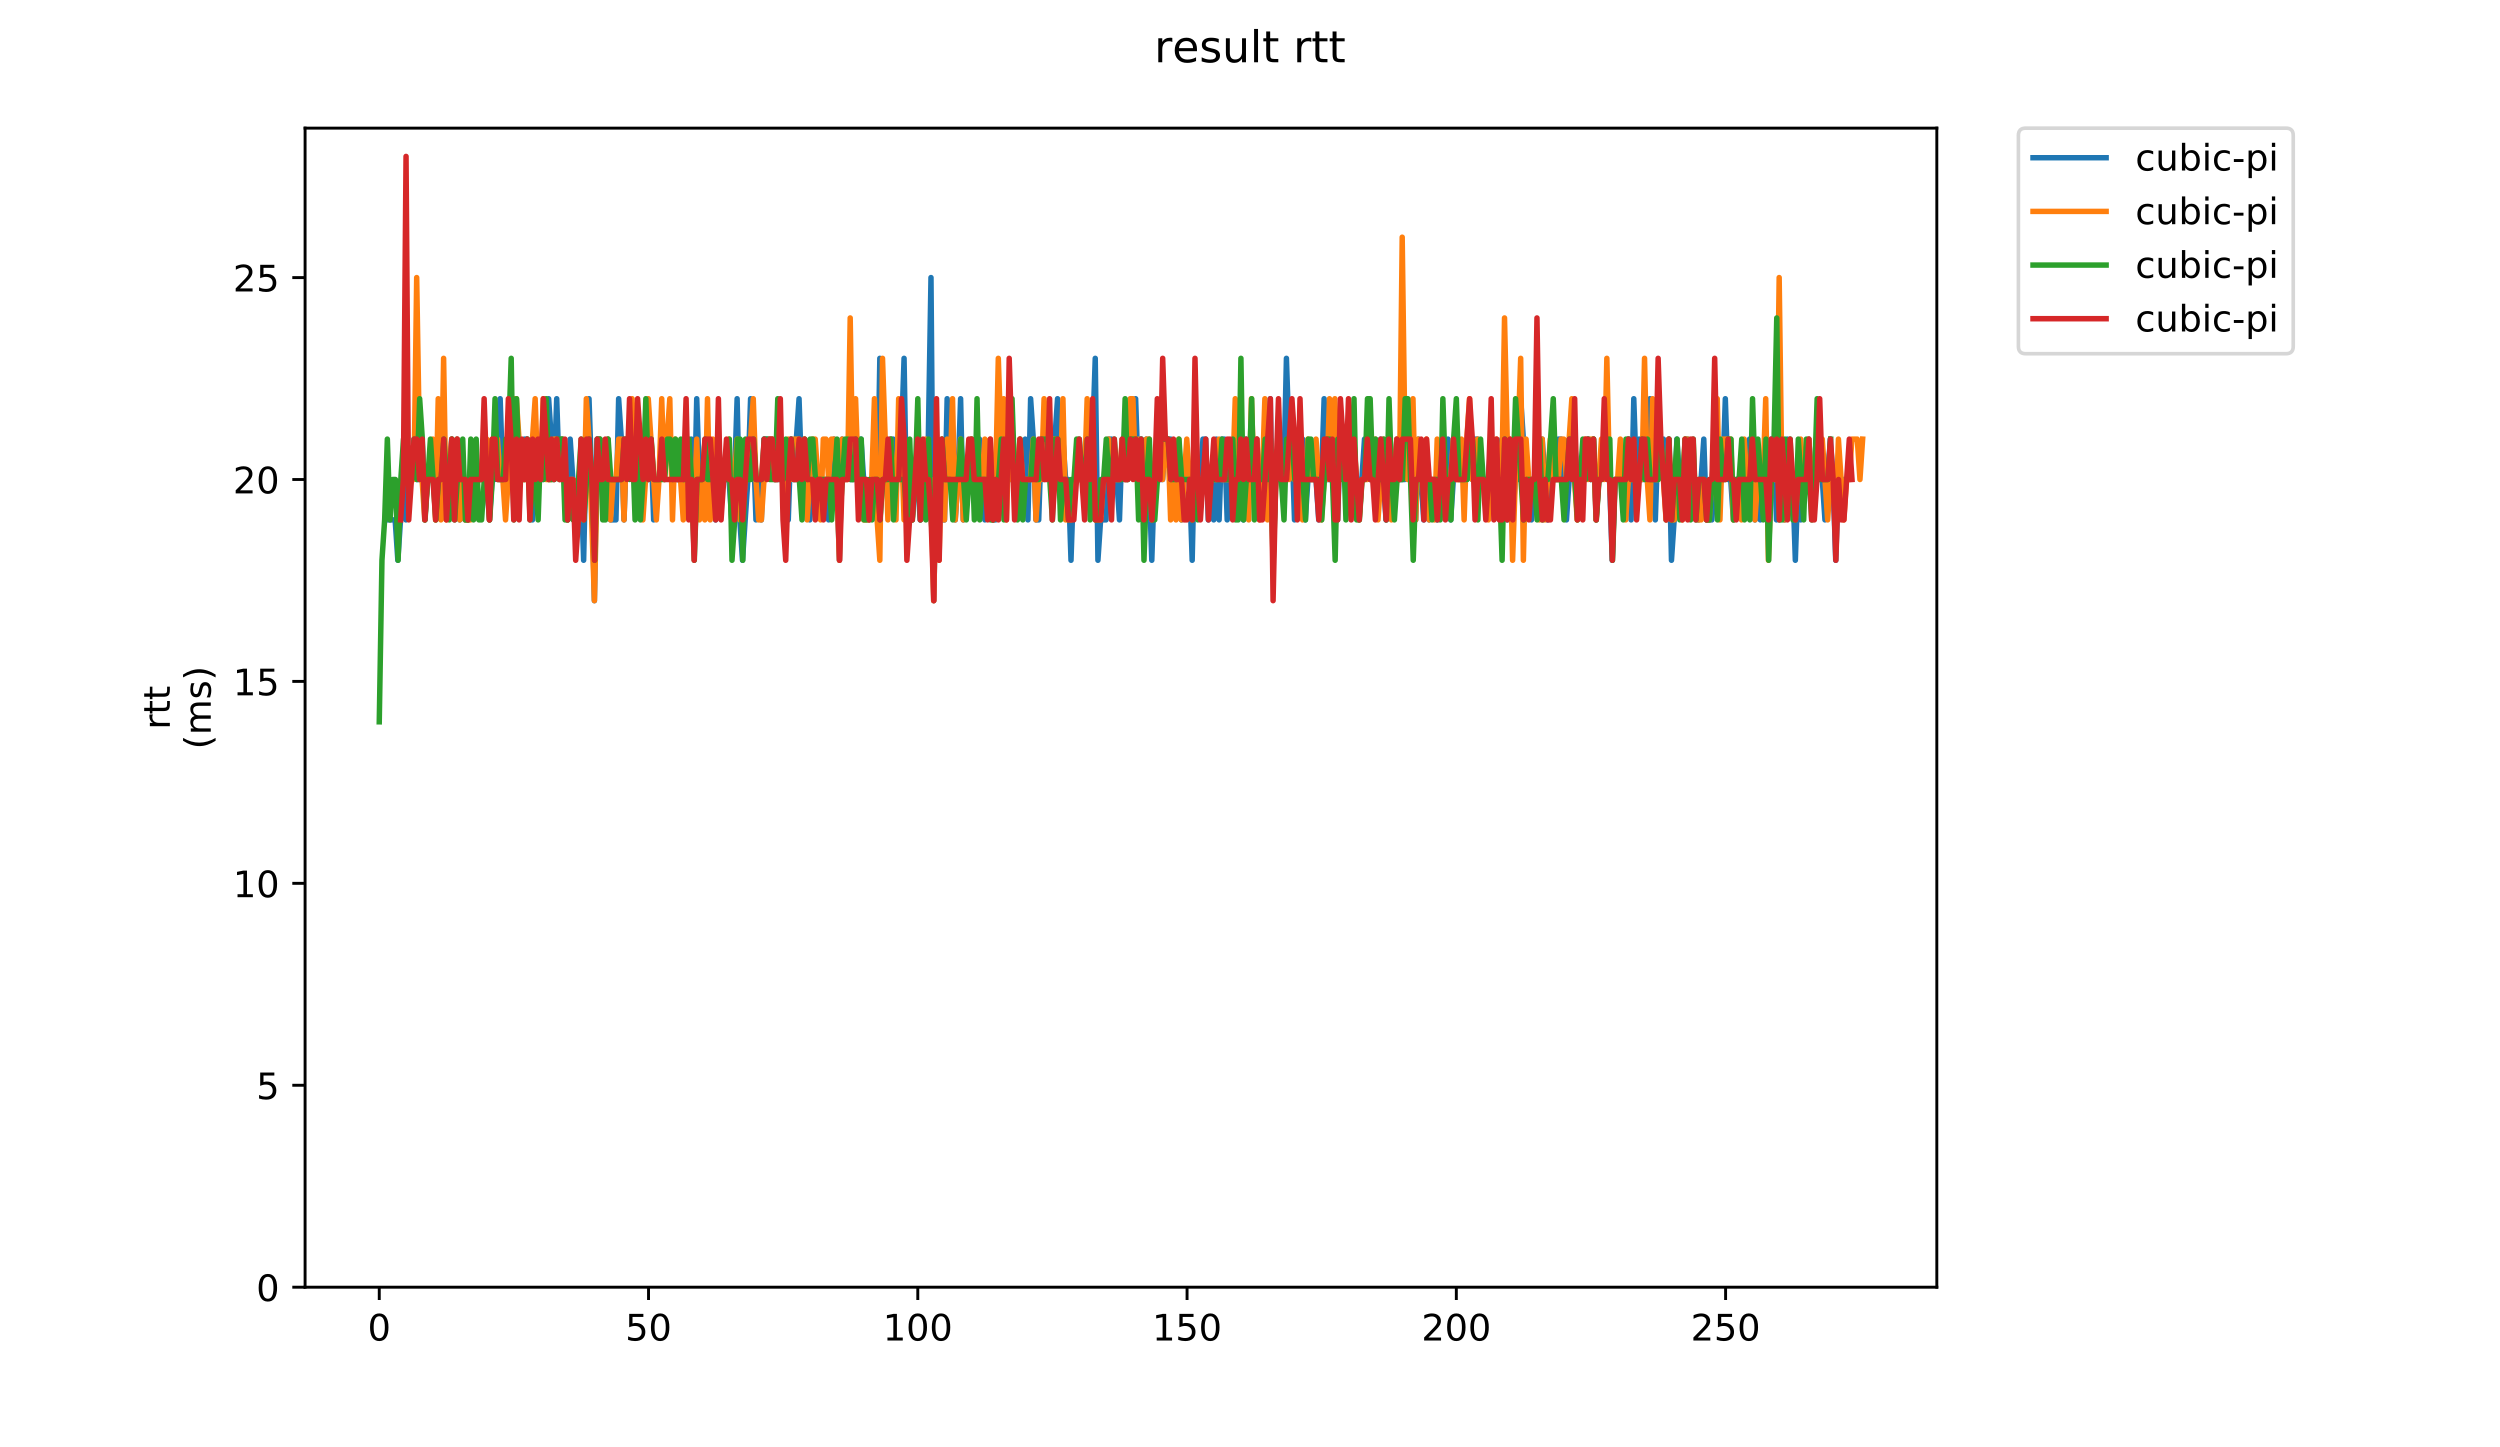 <?xml version="1.0" encoding="utf-8" standalone="no"?>
<!DOCTYPE svg PUBLIC "-//W3C//DTD SVG 1.1//EN"
  "http://www.w3.org/Graphics/SVG/1.1/DTD/svg11.dtd">
<!-- Created with matplotlib (https://matplotlib.org/) -->
<svg height="396pt" version="1.1" viewBox="0 0 684 396" width="684pt" xmlns="http://www.w3.org/2000/svg" xmlns:xlink="http://www.w3.org/1999/xlink">
 <defs>
  <style type="text/css">
*{stroke-linecap:butt;stroke-linejoin:round;}
  </style>
 </defs>
 <g id="figure_1">
  <g id="patch_1">
   <path d="M 0 396 
L 684 396 
L 684 0 
L 0 0 
z
" style="fill:#ffffff;"/>
  </g>
  <g id="axes_1">
   <g id="patch_2">
    <path d="M 83.472 352.174 
L 529.913 352.174 
L 529.913 35.062 
L 83.472 35.062 
z
" style="fill:#ffffff;"/>
   </g>
   <g id="matplotlib.axis_1">
    <g id="xtick_1">
     <g id="line2d_1">
      <defs>
       <path d="M 0 0 
L 0 3.5 
" id="m5e6d483c44" style="stroke:#000000;stroke-width:0.8;"/>
      </defs>
      <g>
       <use style="stroke:#000000;stroke-width:0.8;" x="103.765" xlink:href="#m5e6d483c44" y="352.174"/>
      </g>
     </g>
     <g id="text_1">
      <!-- 0 -->
      <defs>
       <path d="M 31.781 66.406 
Q 24.172 66.406 20.328 58.906 
Q 16.5 51.422 16.5 36.375 
Q 16.5 21.391 20.328 13.891 
Q 24.172 6.391 31.781 6.391 
Q 39.453 6.391 43.281 13.891 
Q 47.125 21.391 47.125 36.375 
Q 47.125 51.422 43.281 58.906 
Q 39.453 66.406 31.781 66.406 
z
M 31.781 74.219 
Q 44.047 74.219 50.516 64.516 
Q 56.984 54.828 56.984 36.375 
Q 56.984 17.969 50.516 8.266 
Q 44.047 -1.422 31.781 -1.422 
Q 19.531 -1.422 13.062 8.266 
Q 6.594 17.969 6.594 36.375 
Q 6.594 54.828 13.062 64.516 
Q 19.531 74.219 31.781 74.219 
z
" id="DejaVuSans-48"/>
      </defs>
      <g transform="translate(100.584 366.773)scale(0.1 -0.1)">
       <use xlink:href="#DejaVuSans-48"/>
      </g>
     </g>
    </g>
    <g id="xtick_2">
     <g id="line2d_2">
      <g>
       <use style="stroke:#000000;stroke-width:0.8;" x="177.437" xlink:href="#m5e6d483c44" y="352.174"/>
      </g>
     </g>
     <g id="text_2">
      <!-- 50 -->
      <defs>
       <path d="M 10.797 72.906 
L 49.516 72.906 
L 49.516 64.594 
L 19.828 64.594 
L 19.828 46.734 
Q 21.969 47.469 24.109 47.828 
Q 26.266 48.188 28.422 48.188 
Q 40.625 48.188 47.75 41.5 
Q 54.891 34.812 54.891 23.391 
Q 54.891 11.625 47.562 5.094 
Q 40.234 -1.422 26.906 -1.422 
Q 22.312 -1.422 17.547 -0.641 
Q 12.797 0.141 7.719 1.703 
L 7.719 11.625 
Q 12.109 9.234 16.797 8.062 
Q 21.484 6.891 26.703 6.891 
Q 35.156 6.891 40.078 11.328 
Q 45.016 15.766 45.016 23.391 
Q 45.016 31 40.078 35.438 
Q 35.156 39.891 26.703 39.891 
Q 22.75 39.891 18.812 39.016 
Q 14.891 38.141 10.797 36.281 
z
" id="DejaVuSans-53"/>
      </defs>
      <g transform="translate(171.074 366.773)scale(0.1 -0.1)">
       <use xlink:href="#DejaVuSans-53"/>
       <use x="63.623" xlink:href="#DejaVuSans-48"/>
      </g>
     </g>
    </g>
    <g id="xtick_3">
     <g id="line2d_3">
      <g>
       <use style="stroke:#000000;stroke-width:0.8;" x="251.108" xlink:href="#m5e6d483c44" y="352.174"/>
      </g>
     </g>
     <g id="text_3">
      <!-- 100 -->
      <defs>
       <path d="M 12.406 8.297 
L 28.516 8.297 
L 28.516 63.922 
L 10.984 60.406 
L 10.984 69.391 
L 28.422 72.906 
L 38.281 72.906 
L 38.281 8.297 
L 54.391 8.297 
L 54.391 0 
L 12.406 0 
z
" id="DejaVuSans-49"/>
      </defs>
      <g transform="translate(241.564 366.773)scale(0.1 -0.1)">
       <use xlink:href="#DejaVuSans-49"/>
       <use x="63.623" xlink:href="#DejaVuSans-48"/>
       <use x="127.246" xlink:href="#DejaVuSans-48"/>
      </g>
     </g>
    </g>
    <g id="xtick_4">
     <g id="line2d_4">
      <g>
       <use style="stroke:#000000;stroke-width:0.8;" x="324.78" xlink:href="#m5e6d483c44" y="352.174"/>
      </g>
     </g>
     <g id="text_4">
      <!-- 150 -->
      <g transform="translate(315.236 366.773)scale(0.1 -0.1)">
       <use xlink:href="#DejaVuSans-49"/>
       <use x="63.623" xlink:href="#DejaVuSans-53"/>
       <use x="127.246" xlink:href="#DejaVuSans-48"/>
      </g>
     </g>
    </g>
    <g id="xtick_5">
     <g id="line2d_5">
      <g>
       <use style="stroke:#000000;stroke-width:0.8;" x="398.451" xlink:href="#m5e6d483c44" y="352.174"/>
      </g>
     </g>
     <g id="text_5">
      <!-- 200 -->
      <defs>
       <path d="M 19.188 8.297 
L 53.609 8.297 
L 53.609 0 
L 7.328 0 
L 7.328 8.297 
Q 12.938 14.109 22.625 23.891 
Q 32.328 33.688 34.812 36.531 
Q 39.547 41.844 41.422 45.531 
Q 43.312 49.219 43.312 52.781 
Q 43.312 58.594 39.234 62.25 
Q 35.156 65.922 28.609 65.922 
Q 23.969 65.922 18.812 64.312 
Q 13.672 62.703 7.812 59.422 
L 7.812 69.391 
Q 13.766 71.781 18.938 73 
Q 24.125 74.219 28.422 74.219 
Q 39.75 74.219 46.484 68.547 
Q 53.219 62.891 53.219 53.422 
Q 53.219 48.922 51.531 44.891 
Q 49.859 40.875 45.406 35.406 
Q 44.188 33.984 37.641 27.219 
Q 31.109 20.453 19.188 8.297 
z
" id="DejaVuSans-50"/>
      </defs>
      <g transform="translate(388.908 366.773)scale(0.1 -0.1)">
       <use xlink:href="#DejaVuSans-50"/>
       <use x="63.623" xlink:href="#DejaVuSans-48"/>
       <use x="127.246" xlink:href="#DejaVuSans-48"/>
      </g>
     </g>
    </g>
    <g id="xtick_6">
     <g id="line2d_6">
      <g>
       <use style="stroke:#000000;stroke-width:0.8;" x="472.123" xlink:href="#m5e6d483c44" y="352.174"/>
      </g>
     </g>
     <g id="text_6">
      <!-- 250 -->
      <g transform="translate(462.579 366.773)scale(0.1 -0.1)">
       <use xlink:href="#DejaVuSans-50"/>
       <use x="63.623" xlink:href="#DejaVuSans-53"/>
       <use x="127.246" xlink:href="#DejaVuSans-48"/>
      </g>
     </g>
    </g>
   </g>
   <g id="matplotlib.axis_2">
    <g id="ytick_1">
     <g id="line2d_7">
      <defs>
       <path d="M 0 0 
L -3.5 0 
" id="md4a7ac6956" style="stroke:#000000;stroke-width:0.8;"/>
      </defs>
      <g>
       <use style="stroke:#000000;stroke-width:0.8;" x="83.472" xlink:href="#md4a7ac6956" y="352.174"/>
      </g>
     </g>
     <g id="text_7">
      <!-- 0 -->
      <g transform="translate(70.11 355.973)scale(0.1 -0.1)">
       <use xlink:href="#DejaVuSans-48"/>
      </g>
     </g>
    </g>
    <g id="ytick_2">
     <g id="line2d_8">
      <g>
       <use style="stroke:#000000;stroke-width:0.8;" x="83.472" xlink:href="#md4a7ac6956" y="296.928"/>
      </g>
     </g>
     <g id="text_8">
      <!-- 5 -->
      <g transform="translate(70.11 300.727)scale(0.1 -0.1)">
       <use xlink:href="#DejaVuSans-53"/>
      </g>
     </g>
    </g>
    <g id="ytick_3">
     <g id="line2d_9">
      <g>
       <use style="stroke:#000000;stroke-width:0.8;" x="83.472" xlink:href="#md4a7ac6956" y="241.682"/>
      </g>
     </g>
     <g id="text_9">
      <!-- 10 -->
      <g transform="translate(63.747 245.482)scale(0.1 -0.1)">
       <use xlink:href="#DejaVuSans-49"/>
       <use x="63.623" xlink:href="#DejaVuSans-48"/>
      </g>
     </g>
    </g>
    <g id="ytick_4">
     <g id="line2d_10">
      <g>
       <use style="stroke:#000000;stroke-width:0.8;" x="83.472" xlink:href="#md4a7ac6956" y="186.436"/>
      </g>
     </g>
     <g id="text_10">
      <!-- 15 -->
      <g transform="translate(63.747 190.236)scale(0.1 -0.1)">
       <use xlink:href="#DejaVuSans-49"/>
       <use x="63.623" xlink:href="#DejaVuSans-53"/>
      </g>
     </g>
    </g>
    <g id="ytick_5">
     <g id="line2d_11">
      <g>
       <use style="stroke:#000000;stroke-width:0.8;" x="83.472" xlink:href="#md4a7ac6956" y="131.19"/>
      </g>
     </g>
     <g id="text_11">
      <!-- 20 -->
      <g transform="translate(63.747 134.99)scale(0.1 -0.1)">
       <use xlink:href="#DejaVuSans-50"/>
       <use x="63.623" xlink:href="#DejaVuSans-48"/>
      </g>
     </g>
    </g>
    <g id="ytick_6">
     <g id="line2d_12">
      <g>
       <use style="stroke:#000000;stroke-width:0.8;" x="83.472" xlink:href="#md4a7ac6956" y="75.944"/>
      </g>
     </g>
     <g id="text_12">
      <!-- 25 -->
      <g transform="translate(63.747 79.744)scale(0.1 -0.1)">
       <use xlink:href="#DejaVuSans-50"/>
       <use x="63.623" xlink:href="#DejaVuSans-53"/>
      </g>
     </g>
    </g>
    <g id="text_13">
     <!-- rtt -->
     <defs>
      <path d="M 41.109 46.297 
Q 39.594 47.172 37.812 47.578 
Q 36.031 48 33.891 48 
Q 26.266 48 22.188 43.047 
Q 18.109 38.094 18.109 28.812 
L 18.109 0 
L 9.078 0 
L 9.078 54.688 
L 18.109 54.688 
L 18.109 46.188 
Q 20.953 51.172 25.484 53.578 
Q 30.031 56 36.531 56 
Q 37.453 56 38.578 55.875 
Q 39.703 55.766 41.062 55.516 
z
" id="DejaVuSans-114"/>
      <path d="M 18.312 70.219 
L 18.312 54.688 
L 36.812 54.688 
L 36.812 47.703 
L 18.312 47.703 
L 18.312 18.016 
Q 18.312 11.328 20.141 9.422 
Q 21.969 7.516 27.594 7.516 
L 36.812 7.516 
L 36.812 0 
L 27.594 0 
Q 17.188 0 13.234 3.875 
Q 9.281 7.766 9.281 18.016 
L 9.281 47.703 
L 2.688 47.703 
L 2.688 54.688 
L 9.281 54.688 
L 9.281 70.219 
z
" id="DejaVuSans-116"/>
     </defs>
     <g transform="translate(46.47 199.594)rotate(-90)scale(0.1 -0.1)">
      <use xlink:href="#DejaVuSans-114"/>
      <use x="41.113" xlink:href="#DejaVuSans-116"/>
      <use x="80.322" xlink:href="#DejaVuSans-116"/>
     </g>
     <!-- (ms) -->
     <defs>
      <path d="M 31 75.875 
Q 24.469 64.656 21.281 53.656 
Q 18.109 42.672 18.109 31.391 
Q 18.109 20.125 21.312 9.062 
Q 24.516 -2 31 -13.188 
L 23.188 -13.188 
Q 15.875 -1.703 12.234 9.375 
Q 8.594 20.453 8.594 31.391 
Q 8.594 42.281 12.203 53.312 
Q 15.828 64.359 23.188 75.875 
z
" id="DejaVuSans-40"/>
      <path d="M 52 44.188 
Q 55.375 50.25 60.062 53.125 
Q 64.75 56 71.094 56 
Q 79.641 56 84.281 50.016 
Q 88.922 44.047 88.922 33.016 
L 88.922 0 
L 79.891 0 
L 79.891 32.719 
Q 79.891 40.578 77.094 44.375 
Q 74.312 48.188 68.609 48.188 
Q 61.625 48.188 57.562 43.547 
Q 53.516 38.922 53.516 30.906 
L 53.516 0 
L 44.484 0 
L 44.484 32.719 
Q 44.484 40.625 41.703 44.406 
Q 38.922 48.188 33.109 48.188 
Q 26.219 48.188 22.156 43.531 
Q 18.109 38.875 18.109 30.906 
L 18.109 0 
L 9.078 0 
L 9.078 54.688 
L 18.109 54.688 
L 18.109 46.188 
Q 21.188 51.219 25.484 53.609 
Q 29.781 56 35.688 56 
Q 41.656 56 45.828 52.969 
Q 50 49.953 52 44.188 
z
" id="DejaVuSans-109"/>
      <path d="M 44.281 53.078 
L 44.281 44.578 
Q 40.484 46.531 36.375 47.5 
Q 32.281 48.484 27.875 48.484 
Q 21.188 48.484 17.844 46.438 
Q 14.5 44.391 14.5 40.281 
Q 14.5 37.156 16.891 35.375 
Q 19.281 33.594 26.516 31.984 
L 29.594 31.297 
Q 39.156 29.25 43.188 25.516 
Q 47.219 21.781 47.219 15.094 
Q 47.219 7.469 41.188 3.016 
Q 35.156 -1.422 24.609 -1.422 
Q 20.219 -1.422 15.453 -0.562 
Q 10.688 0.297 5.422 2 
L 5.422 11.281 
Q 10.406 8.688 15.234 7.391 
Q 20.062 6.109 24.812 6.109 
Q 31.156 6.109 34.562 8.281 
Q 37.984 10.453 37.984 14.406 
Q 37.984 18.062 35.516 20.016 
Q 33.062 21.969 24.703 23.781 
L 21.578 24.516 
Q 13.234 26.266 9.516 29.906 
Q 5.812 33.547 5.812 39.891 
Q 5.812 47.609 11.281 51.797 
Q 16.75 56 26.812 56 
Q 31.781 56 36.172 55.266 
Q 40.578 54.547 44.281 53.078 
z
" id="DejaVuSans-115"/>
      <path d="M 8.016 75.875 
L 15.828 75.875 
Q 23.141 64.359 26.781 53.312 
Q 30.422 42.281 30.422 31.391 
Q 30.422 20.453 26.781 9.375 
Q 23.141 -1.703 15.828 -13.188 
L 8.016 -13.188 
Q 14.5 -2 17.703 9.062 
Q 20.906 20.125 20.906 31.391 
Q 20.906 42.672 17.703 53.656 
Q 14.5 64.656 8.016 75.875 
z
" id="DejaVuSans-41"/>
     </defs>
     <g transform="translate(57.668 204.995)rotate(-90)scale(0.1 -0.1)">
      <use xlink:href="#DejaVuSans-40"/>
      <use x="39.014" xlink:href="#DejaVuSans-109"/>
      <use x="136.426" xlink:href="#DejaVuSans-115"/>
      <use x="188.525" xlink:href="#DejaVuSans-41"/>
     </g>
    </g>
   </g>
   <g id="line2d_13">
    <path clip-path="url(#p924cac23c9)" d="M 106.638 142.24 
L 108.112 142.24 
L 108.848 153.289 
L 110.322 131.19 
L 111.059 142.24 
L 111.795 131.19 
L 112.532 131.19 
L 113.269 120.141 
L 114.005 131.19 
L 114.742 131.19 
L 115.479 120.141 
L 116.216 142.24 
L 116.952 131.19 
L 119.162 131.19 
L 119.899 120.141 
L 120.636 131.19 
L 122.846 131.19 
L 123.583 120.141 
L 124.319 131.19 
L 125.056 120.141 
L 125.793 142.24 
L 126.53 131.19 
L 127.266 142.24 
L 128.003 142.24 
L 128.74 131.19 
L 131.687 131.19 
L 132.423 120.141 
L 133.897 142.24 
L 134.633 131.19 
L 135.37 131.19 
L 136.844 109.092 
L 137.58 131.19 
L 141.264 131.19 
L 142.001 120.141 
L 142.737 131.19 
L 143.474 120.141 
L 144.211 120.141 
L 145.684 142.24 
L 146.421 120.141 
L 147.158 120.141 
L 147.894 131.19 
L 148.631 131.19 
L 150.105 109.092 
L 151.578 131.19 
L 152.315 109.092 
L 153.051 131.19 
L 153.788 120.141 
L 155.262 142.24 
L 155.998 120.141 
L 157.472 142.24 
L 158.208 131.19 
L 158.945 131.19 
L 159.682 153.289 
L 160.419 120.141 
L 161.155 109.092 
L 161.892 131.19 
L 162.629 164.338 
L 163.365 120.141 
L 164.102 120.141 
L 164.839 131.19 
L 165.576 131.19 
L 166.312 120.141 
L 167.049 142.24 
L 168.522 142.24 
L 169.259 109.092 
L 169.996 120.141 
L 170.733 142.24 
L 171.469 120.141 
L 172.943 120.141 
L 173.679 131.19 
L 174.416 120.141 
L 175.153 131.19 
L 177.363 131.19 
L 178.1 120.141 
L 178.836 142.24 
L 179.573 131.19 
L 180.31 131.19 
L 181.047 120.141 
L 183.257 120.141 
L 183.993 131.19 
L 186.94 131.19 
L 187.677 120.141 
L 188.414 131.19 
L 189.15 120.141 
L 189.887 142.24 
L 190.624 109.092 
L 191.361 131.19 
L 192.834 131.19 
L 193.571 120.141 
L 194.307 131.19 
L 195.044 131.19 
L 195.781 142.24 
L 196.518 120.141 
L 197.254 131.19 
L 199.464 131.19 
L 200.201 142.24 
L 200.938 131.19 
L 201.675 109.092 
L 202.411 142.24 
L 203.148 153.289 
L 204.621 131.19 
L 205.358 109.092 
L 206.095 120.141 
L 206.832 142.24 
L 207.568 131.19 
L 208.305 142.24 
L 209.042 120.141 
L 211.252 120.141 
L 211.989 131.19 
L 214.199 131.19 
L 214.935 142.24 
L 215.672 142.24 
L 216.409 120.141 
L 217.146 131.19 
L 218.619 109.092 
L 219.356 131.19 
L 220.829 131.19 
L 221.566 142.24 
L 222.303 131.19 
L 225.986 131.19 
L 226.723 142.24 
L 228.196 120.141 
L 228.933 131.19 
L 229.67 153.289 
L 230.406 120.141 
L 231.143 131.19 
L 231.88 120.141 
L 232.617 131.19 
L 234.09 131.19 
L 234.827 120.141 
L 235.564 120.141 
L 236.3 131.19 
L 237.037 131.19 
L 237.774 142.24 
L 238.51 131.19 
L 239.247 131.19 
L 239.984 142.24 
L 240.721 98.043 
L 241.457 131.19 
L 242.931 131.19 
L 243.667 120.141 
L 244.404 120.141 
L 245.141 131.19 
L 245.878 120.141 
L 246.614 120.141 
L 247.351 98.043 
L 248.088 142.24 
L 248.824 131.19 
L 249.561 142.24 
L 250.298 131.19 
L 251.035 131.19 
L 251.771 142.24 
L 252.508 131.19 
L 253.245 131.19 
L 253.981 120.141 
L 254.718 75.944 
L 255.455 164.338 
L 256.192 131.19 
L 256.928 142.24 
L 258.402 142.24 
L 259.138 109.092 
L 261.349 142.24 
L 262.085 131.19 
L 262.822 109.092 
L 263.559 142.24 
L 264.295 131.19 
L 267.242 131.19 
L 267.979 120.141 
L 269.452 142.24 
L 270.189 131.19 
L 270.926 131.19 
L 271.663 142.24 
L 272.399 142.24 
L 273.873 120.141 
L 274.609 131.19 
L 279.766 131.19 
L 280.503 120.141 
L 281.24 142.24 
L 281.977 109.092 
L 282.713 120.141 
L 283.45 142.24 
L 284.187 142.24 
L 284.923 120.141 
L 285.66 131.19 
L 286.397 120.141 
L 287.134 120.141 
L 287.87 131.19 
L 289.344 109.092 
L 290.08 131.19 
L 290.817 120.141 
L 291.554 131.19 
L 292.291 131.19 
L 293.027 153.289 
L 293.764 131.19 
L 296.711 131.19 
L 297.448 120.141 
L 298.184 131.19 
L 298.921 120.141 
L 299.658 98.043 
L 300.394 153.289 
L 301.131 142.24 
L 302.605 142.24 
L 303.341 120.141 
L 304.078 120.141 
L 304.815 131.19 
L 305.551 131.19 
L 306.288 142.24 
L 307.025 120.141 
L 307.762 131.19 
L 308.498 131.19 
L 309.235 120.141 
L 309.972 120.141 
L 310.708 109.092 
L 311.445 131.19 
L 312.182 120.141 
L 312.919 142.24 
L 313.655 120.141 
L 314.392 131.19 
L 315.129 153.289 
L 315.866 131.19 
L 316.602 120.141 
L 317.339 131.19 
L 318.076 131.19 
L 318.812 120.141 
L 320.286 120.141 
L 321.023 131.19 
L 322.496 131.19 
L 323.233 142.24 
L 323.969 131.19 
L 325.443 131.19 
L 326.18 153.289 
L 326.916 120.141 
L 327.653 131.19 
L 328.39 131.19 
L 329.126 120.141 
L 329.863 120.141 
L 330.6 142.24 
L 331.337 131.19 
L 332.073 142.24 
L 332.81 120.141 
L 333.547 142.24 
L 334.283 120.141 
L 335.02 120.141 
L 335.757 142.24 
L 336.494 131.19 
L 337.23 131.19 
L 337.967 120.141 
L 338.704 131.19 
L 339.44 120.141 
L 340.177 142.24 
L 340.914 120.141 
L 341.651 131.19 
L 343.124 131.19 
L 343.861 120.141 
L 344.597 131.19 
L 346.071 131.19 
L 347.544 109.092 
L 348.281 153.289 
L 349.018 131.19 
L 349.754 120.141 
L 350.491 131.19 
L 351.228 131.19 
L 351.965 98.043 
L 352.701 120.141 
L 353.438 120.141 
L 354.175 142.24 
L 355.648 120.141 
L 356.385 120.141 
L 357.122 142.24 
L 357.858 131.19 
L 360.068 131.19 
L 360.805 142.24 
L 361.542 131.19 
L 362.279 109.092 
L 363.015 131.19 
L 365.225 131.19 
L 365.962 142.24 
L 366.699 120.141 
L 367.436 120.141 
L 368.172 131.19 
L 372.593 131.19 
L 373.329 120.141 
L 374.066 120.141 
L 374.803 131.19 
L 377.013 131.19 
L 377.75 120.141 
L 379.223 142.24 
L 379.96 131.19 
L 381.433 131.19 
L 382.17 120.141 
L 382.907 131.19 
L 384.38 131.19 
L 385.117 120.141 
L 385.853 120.141 
L 387.327 142.24 
L 388.064 120.141 
L 389.537 142.24 
L 390.274 131.19 
L 391.01 142.24 
L 391.747 131.19 
L 392.484 131.19 
L 393.221 142.24 
L 393.957 131.19 
L 395.431 131.19 
L 396.167 120.141 
L 396.904 142.24 
L 398.378 120.141 
L 399.114 120.141 
L 399.851 131.19 
L 401.325 131.19 
L 402.061 120.141 
L 402.798 131.19 
L 403.535 120.141 
L 404.271 120.141 
L 405.008 131.19 
L 407.218 131.19 
L 407.955 120.141 
L 408.692 131.19 
L 410.165 131.19 
L 410.902 120.141 
L 412.375 142.24 
L 413.112 131.19 
L 413.849 142.24 
L 414.585 131.19 
L 415.322 131.19 
L 416.059 109.092 
L 417.532 131.19 
L 418.269 131.19 
L 419.006 142.24 
L 419.742 131.19 
L 420.479 131.19 
L 421.216 120.141 
L 421.953 120.141 
L 423.426 142.24 
L 424.899 120.141 
L 425.636 131.19 
L 426.373 120.141 
L 427.11 120.141 
L 428.583 142.24 
L 430.056 120.141 
L 430.793 120.141 
L 431.53 131.19 
L 433.74 131.19 
L 434.477 120.141 
L 435.213 131.19 
L 435.95 120.141 
L 436.687 142.24 
L 437.424 131.19 
L 438.16 131.19 
L 439.634 109.092 
L 441.107 153.289 
L 441.844 131.19 
L 444.791 131.19 
L 445.527 120.141 
L 446.264 142.24 
L 447.001 109.092 
L 447.738 131.19 
L 448.474 120.141 
L 449.211 131.19 
L 449.948 131.19 
L 451.421 109.092 
L 452.158 131.19 
L 452.895 142.24 
L 453.631 120.141 
L 455.105 120.141 
L 455.841 142.24 
L 456.578 120.141 
L 457.315 153.289 
L 458.052 142.24 
L 458.788 120.141 
L 459.525 131.19 
L 460.998 131.19 
L 461.735 120.141 
L 462.472 131.19 
L 463.945 131.19 
L 464.682 142.24 
L 466.155 120.141 
L 466.892 142.24 
L 468.366 142.24 
L 469.102 131.19 
L 471.312 131.19 
L 472.049 109.092 
L 472.786 131.19 
L 473.523 131.19 
L 474.259 142.24 
L 474.996 131.19 
L 477.943 131.19 
L 478.68 120.141 
L 479.416 120.141 
L 480.153 142.24 
L 480.89 131.19 
L 481.626 142.24 
L 482.363 131.19 
L 483.1 131.19 
L 483.837 142.24 
L 484.573 120.141 
L 485.31 120.141 
L 486.047 142.24 
L 487.52 120.141 
L 488.257 142.24 
L 488.994 120.141 
L 489.73 131.19 
L 490.467 131.19 
L 491.204 153.289 
L 491.941 131.19 
L 492.677 142.24 
L 493.414 131.19 
L 494.151 131.19 
L 494.887 120.141 
L 495.624 131.19 
L 496.361 131.19 
L 497.098 120.141 
L 497.834 120.141 
L 499.308 142.24 
L 500.781 120.141 
L 501.518 131.19 
L 502.255 153.289 
L 502.991 131.19 
L 503.728 131.19 
L 503.728 131.19 
" style="fill:none;stroke:#1f77b4;stroke-linecap:square;stroke-width:1.5;"/>
   </g>
   <g id="line2d_14">
    <path clip-path="url(#p924cac23c9)" d="M 112.531 131.19 
L 113.267 131.19 
L 114.004 75.944 
L 114.741 120.141 
L 116.214 142.24 
L 116.951 131.19 
L 117.688 131.19 
L 118.424 120.141 
L 119.161 142.24 
L 119.898 109.092 
L 120.634 142.24 
L 121.371 98.043 
L 122.108 142.24 
L 123.581 120.141 
L 124.318 131.19 
L 125.055 120.141 
L 125.791 142.24 
L 126.528 131.19 
L 127.265 142.24 
L 128.738 142.24 
L 129.475 131.19 
L 131.685 131.19 
L 132.422 120.141 
L 133.159 120.141 
L 133.895 142.24 
L 134.632 120.141 
L 136.105 120.141 
L 136.842 131.19 
L 137.579 131.19 
L 138.316 142.24 
L 140.526 109.092 
L 141.262 109.092 
L 142.736 131.19 
L 144.946 131.19 
L 146.419 109.092 
L 147.156 131.19 
L 147.893 131.19 
L 148.63 109.092 
L 149.366 131.19 
L 150.84 131.19 
L 151.576 120.141 
L 152.313 120.141 
L 153.05 131.19 
L 153.787 120.141 
L 155.26 142.24 
L 155.997 131.19 
L 156.733 131.19 
L 157.47 142.24 
L 158.207 131.19 
L 158.944 131.19 
L 159.68 142.24 
L 160.417 109.092 
L 161.154 120.141 
L 162.627 164.338 
L 163.364 131.19 
L 164.101 120.141 
L 164.837 131.19 
L 165.574 131.19 
L 166.311 120.141 
L 167.047 142.24 
L 167.784 131.19 
L 168.521 131.19 
L 169.258 120.141 
L 169.994 120.141 
L 170.731 142.24 
L 171.468 120.141 
L 172.204 120.141 
L 172.941 109.092 
L 173.678 131.19 
L 175.151 131.19 
L 175.888 142.24 
L 176.625 131.19 
L 177.362 109.092 
L 179.572 142.24 
L 180.308 131.19 
L 181.045 109.092 
L 181.782 131.19 
L 183.255 109.092 
L 183.992 142.24 
L 184.729 120.141 
L 185.465 131.19 
L 186.202 131.19 
L 186.939 142.24 
L 187.676 120.141 
L 188.412 131.19 
L 189.149 131.19 
L 189.886 142.24 
L 190.622 120.141 
L 191.359 142.24 
L 192.096 131.19 
L 192.833 142.24 
L 193.569 109.092 
L 194.306 142.24 
L 195.043 120.141 
L 195.779 131.19 
L 198.726 131.19 
L 199.463 120.141 
L 200.2 142.24 
L 201.673 120.141 
L 202.41 142.24 
L 203.147 142.24 
L 203.883 131.19 
L 204.62 131.19 
L 206.093 109.092 
L 206.83 131.19 
L 207.567 142.24 
L 208.304 142.24 
L 209.04 131.19 
L 209.777 131.19 
L 210.514 120.141 
L 211.25 120.141 
L 211.987 131.19 
L 212.724 131.19 
L 213.461 120.141 
L 214.934 142.24 
L 215.671 120.141 
L 216.407 131.19 
L 217.144 120.141 
L 218.618 120.141 
L 219.354 131.19 
L 220.091 120.141 
L 220.828 142.24 
L 222.301 120.141 
L 223.038 120.141 
L 224.511 142.24 
L 225.248 120.141 
L 225.985 120.141 
L 226.721 131.19 
L 227.458 120.141 
L 228.195 120.141 
L 228.932 131.19 
L 229.668 153.289 
L 230.405 120.141 
L 231.142 131.19 
L 231.878 131.19 
L 232.615 86.994 
L 233.352 131.19 
L 234.089 109.092 
L 234.825 131.19 
L 235.562 131.19 
L 236.299 142.24 
L 237.772 142.24 
L 238.509 131.19 
L 239.246 109.092 
L 239.982 142.24 
L 240.719 153.289 
L 241.456 98.043 
L 242.929 142.24 
L 243.666 120.141 
L 245.139 142.24 
L 245.876 109.092 
L 246.613 120.141 
L 247.349 142.24 
L 248.086 131.19 
L 248.823 142.24 
L 249.56 142.24 
L 250.296 131.19 
L 252.506 131.19 
L 253.243 120.141 
L 253.98 131.19 
L 254.717 131.19 
L 255.453 164.338 
L 256.19 131.19 
L 256.927 153.289 
L 257.664 120.141 
L 258.4 142.24 
L 259.137 120.141 
L 259.874 131.19 
L 260.61 109.092 
L 261.347 142.24 
L 262.821 120.141 
L 263.557 142.24 
L 264.294 131.19 
L 265.031 131.19 
L 265.767 120.141 
L 266.504 131.19 
L 267.241 120.141 
L 267.978 131.19 
L 268.714 131.19 
L 269.451 120.141 
L 270.188 131.19 
L 270.924 120.141 
L 271.661 142.24 
L 272.398 131.19 
L 273.135 98.043 
L 273.871 120.141 
L 274.608 109.092 
L 275.345 142.24 
L 276.081 120.141 
L 276.818 131.19 
L 278.292 131.19 
L 279.028 120.141 
L 279.765 131.19 
L 281.975 131.19 
L 282.712 120.141 
L 283.449 142.24 
L 284.185 131.19 
L 284.922 131.19 
L 285.659 109.092 
L 287.132 131.19 
L 287.869 120.141 
L 288.606 120.141 
L 289.342 131.19 
L 290.079 131.19 
L 290.816 109.092 
L 291.552 142.24 
L 293.026 142.24 
L 293.763 131.19 
L 296.709 131.19 
L 297.446 109.092 
L 298.183 131.19 
L 298.92 120.141 
L 299.656 142.24 
L 301.13 142.24 
L 301.866 131.19 
L 302.603 131.19 
L 303.34 120.141 
L 304.077 131.19 
L 306.287 131.19 
L 307.023 120.141 
L 307.76 131.19 
L 308.497 131.19 
L 309.234 109.092 
L 309.97 109.092 
L 310.707 131.19 
L 311.444 120.141 
L 312.917 142.24 
L 313.654 120.141 
L 314.391 120.141 
L 315.127 142.24 
L 316.601 120.141 
L 317.337 120.141 
L 318.074 131.19 
L 318.811 120.141 
L 319.548 120.141 
L 320.284 142.24 
L 321.021 131.19 
L 321.758 142.24 
L 322.494 120.141 
L 323.231 142.24 
L 324.705 120.141 
L 326.178 142.24 
L 326.915 120.141 
L 327.651 131.19 
L 332.808 131.19 
L 333.545 120.141 
L 334.282 131.19 
L 337.229 131.19 
L 337.965 109.092 
L 338.702 131.19 
L 339.439 120.141 
L 340.176 131.19 
L 340.912 131.19 
L 341.649 142.24 
L 342.386 109.092 
L 343.123 131.19 
L 343.859 120.141 
L 344.596 142.24 
L 345.333 131.19 
L 346.069 109.092 
L 346.806 142.24 
L 347.543 120.141 
L 348.28 153.289 
L 349.016 131.19 
L 349.753 120.141 
L 350.49 131.19 
L 352.7 131.19 
L 353.437 120.141 
L 354.173 131.19 
L 354.91 131.19 
L 355.647 120.141 
L 356.383 142.24 
L 357.857 120.141 
L 358.594 131.19 
L 359.33 131.19 
L 360.067 120.141 
L 361.54 142.24 
L 362.277 131.19 
L 363.014 131.19 
L 363.751 109.092 
L 364.487 131.19 
L 365.224 109.092 
L 365.961 131.19 
L 368.171 131.19 
L 368.908 120.141 
L 369.644 131.19 
L 370.381 120.141 
L 371.854 142.24 
L 372.591 131.19 
L 374.065 131.19 
L 374.801 120.141 
L 375.538 131.19 
L 376.275 120.141 
L 377.011 142.24 
L 378.485 120.141 
L 379.222 131.19 
L 379.958 131.19 
L 380.695 142.24 
L 382.168 120.141 
L 382.905 131.19 
L 383.642 64.895 
L 384.379 120.141 
L 385.115 131.19 
L 385.852 131.19 
L 386.589 109.092 
L 387.325 142.24 
L 388.062 120.141 
L 388.799 131.19 
L 389.536 131.19 
L 390.272 120.141 
L 391.009 142.24 
L 391.746 131.19 
L 392.482 142.24 
L 393.219 120.141 
L 393.956 131.19 
L 396.903 131.19 
L 397.639 120.141 
L 398.376 131.19 
L 399.113 131.19 
L 399.85 120.141 
L 400.586 142.24 
L 401.323 120.141 
L 402.06 109.092 
L 402.796 131.19 
L 403.533 131.19 
L 404.27 120.141 
L 405.007 131.19 
L 406.48 131.19 
L 407.217 142.24 
L 407.953 131.19 
L 408.69 131.19 
L 409.427 120.141 
L 410.164 131.19 
L 410.9 131.19 
L 411.637 86.994 
L 412.374 120.141 
L 413.11 120.141 
L 413.847 153.289 
L 414.584 131.19 
L 415.321 120.141 
L 416.057 98.043 
L 416.794 153.289 
L 417.531 120.141 
L 418.267 131.19 
L 420.478 131.19 
L 421.214 142.24 
L 421.951 120.141 
L 422.688 142.24 
L 424.161 120.141 
L 424.898 131.19 
L 426.371 131.19 
L 427.108 120.141 
L 427.845 120.141 
L 428.582 131.19 
L 430.055 109.092 
L 430.792 131.19 
L 431.528 142.24 
L 432.265 131.19 
L 433.002 131.19 
L 433.739 120.141 
L 434.475 131.19 
L 435.212 120.141 
L 435.949 120.141 
L 436.685 142.24 
L 438.159 120.141 
L 438.896 131.19 
L 439.632 98.043 
L 440.369 131.19 
L 441.106 142.24 
L 441.842 131.19 
L 442.579 131.19 
L 443.316 120.141 
L 444.789 142.24 
L 445.526 131.19 
L 449.21 131.19 
L 449.946 98.043 
L 450.683 131.19 
L 451.42 142.24 
L 452.156 109.092 
L 452.893 131.19 
L 453.63 131.19 
L 454.367 120.141 
L 455.84 142.24 
L 456.577 120.141 
L 457.313 142.24 
L 458.05 142.24 
L 458.787 131.19 
L 459.524 131.19 
L 460.26 142.24 
L 460.997 120.141 
L 461.734 120.141 
L 462.47 131.19 
L 463.944 131.19 
L 464.681 142.24 
L 465.417 142.24 
L 466.154 131.19 
L 466.891 142.24 
L 467.627 142.24 
L 468.364 131.19 
L 469.101 131.19 
L 469.838 109.092 
L 470.574 142.24 
L 471.311 120.141 
L 473.521 120.141 
L 474.258 142.24 
L 474.995 131.19 
L 475.731 131.19 
L 476.468 142.24 
L 477.205 120.141 
L 477.941 131.19 
L 478.678 131.19 
L 479.415 120.141 
L 480.152 142.24 
L 480.888 131.19 
L 482.362 131.19 
L 483.098 109.092 
L 483.835 153.289 
L 484.572 131.19 
L 486.045 131.19 
L 486.782 75.944 
L 487.519 131.19 
L 488.255 142.24 
L 488.992 131.19 
L 490.466 131.19 
L 491.202 142.24 
L 492.676 120.141 
L 493.412 131.19 
L 494.149 131.19 
L 494.886 120.141 
L 495.623 131.19 
L 496.359 131.19 
L 497.096 120.141 
L 497.833 131.19 
L 498.569 120.141 
L 500.043 142.24 
L 500.78 131.19 
L 501.516 131.19 
L 502.253 142.24 
L 502.99 120.141 
L 504.463 142.24 
L 505.2 131.19 
L 505.937 131.19 
L 506.673 120.141 
L 508.147 120.141 
L 508.883 131.19 
L 509.62 120.141 
L 509.62 120.141 
" style="fill:none;stroke:#ff7f0e;stroke-linecap:square;stroke-width:1.5;"/>
   </g>
   <g id="line2d_15">
    <path clip-path="url(#p924cac23c9)" d="M 103.765 197.486 
L 104.502 153.289 
L 105.239 142.24 
L 105.975 120.141 
L 106.712 142.24 
L 107.449 131.19 
L 108.185 131.19 
L 108.922 153.289 
L 109.659 131.19 
L 110.396 120.141 
L 111.132 131.19 
L 112.606 131.19 
L 113.342 120.141 
L 114.079 131.19 
L 114.816 109.092 
L 115.553 120.141 
L 116.289 142.24 
L 117.763 120.141 
L 119.236 142.24 
L 119.973 131.19 
L 120.71 131.19 
L 121.446 120.141 
L 122.92 142.24 
L 123.656 120.141 
L 124.393 142.24 
L 125.13 131.19 
L 125.867 131.19 
L 126.603 120.141 
L 127.34 142.24 
L 128.077 142.24 
L 128.813 120.141 
L 129.55 142.24 
L 130.287 120.141 
L 131.024 142.24 
L 131.76 142.24 
L 132.497 131.19 
L 133.234 131.19 
L 133.97 142.24 
L 134.707 131.19 
L 135.444 109.092 
L 136.181 131.19 
L 137.654 131.19 
L 138.391 120.141 
L 139.127 120.141 
L 139.864 98.043 
L 140.601 142.24 
L 141.338 109.092 
L 142.074 131.19 
L 143.548 131.19 
L 144.284 120.141 
L 145.021 142.24 
L 145.758 131.19 
L 146.495 131.19 
L 147.231 142.24 
L 147.968 120.141 
L 148.705 131.19 
L 149.441 109.092 
L 150.178 131.19 
L 151.652 131.19 
L 152.388 120.141 
L 153.862 120.141 
L 154.598 142.24 
L 155.335 142.24 
L 156.072 131.19 
L 156.809 142.24 
L 157.545 142.24 
L 159.019 120.141 
L 159.755 142.24 
L 161.229 120.141 
L 161.966 131.19 
L 162.702 153.289 
L 163.439 120.141 
L 164.176 120.141 
L 164.912 142.24 
L 165.649 142.24 
L 166.386 120.141 
L 167.123 131.19 
L 170.069 131.19 
L 170.806 120.141 
L 171.543 120.141 
L 172.28 131.19 
L 173.016 120.141 
L 173.753 142.24 
L 174.49 120.141 
L 175.227 142.24 
L 175.963 131.19 
L 176.7 109.092 
L 177.437 131.19 
L 178.173 120.141 
L 178.91 131.19 
L 181.857 131.19 
L 182.594 120.141 
L 183.33 120.141 
L 184.067 131.19 
L 184.804 120.141 
L 185.541 131.19 
L 186.277 120.141 
L 187.014 131.19 
L 187.751 131.19 
L 188.487 120.141 
L 189.224 131.19 
L 189.961 153.289 
L 190.698 131.19 
L 192.171 131.19 
L 192.908 120.141 
L 193.644 131.19 
L 198.801 131.19 
L 199.538 120.141 
L 200.275 153.289 
L 201.012 142.24 
L 201.748 120.141 
L 202.485 120.141 
L 203.222 153.289 
L 203.958 120.141 
L 204.695 131.19 
L 205.432 131.19 
L 206.169 120.141 
L 206.905 131.19 
L 208.379 131.19 
L 209.115 120.141 
L 209.852 120.141 
L 210.589 131.19 
L 212.062 131.19 
L 212.799 109.092 
L 213.536 131.19 
L 214.272 131.19 
L 215.009 120.141 
L 215.746 131.19 
L 216.483 120.141 
L 217.219 131.19 
L 218.693 131.19 
L 219.429 142.24 
L 220.166 120.141 
L 220.903 131.19 
L 221.64 120.141 
L 222.376 120.141 
L 223.113 131.19 
L 226.797 131.19 
L 227.533 142.24 
L 229.007 120.141 
L 229.743 142.24 
L 231.217 120.141 
L 231.954 120.141 
L 232.69 131.19 
L 233.427 131.19 
L 234.164 120.141 
L 234.9 131.19 
L 235.637 120.141 
L 236.374 142.24 
L 237.111 142.24 
L 237.847 131.19 
L 238.584 142.24 
L 239.321 131.19 
L 240.057 131.19 
L 240.794 142.24 
L 241.531 131.19 
L 243.004 131.19 
L 243.741 120.141 
L 244.478 142.24 
L 245.214 131.19 
L 247.425 131.19 
L 248.161 142.24 
L 248.898 120.141 
L 249.635 142.24 
L 250.371 131.19 
L 251.108 109.092 
L 251.845 142.24 
L 252.582 131.19 
L 253.318 142.24 
L 254.055 120.141 
L 254.792 142.24 
L 255.528 153.289 
L 256.265 142.24 
L 257.002 142.24 
L 257.739 120.141 
L 258.475 131.19 
L 259.949 131.19 
L 260.686 142.24 
L 261.422 131.19 
L 262.159 131.19 
L 262.896 120.141 
L 264.369 142.24 
L 265.843 120.141 
L 266.579 142.24 
L 267.316 109.092 
L 268.053 142.24 
L 268.789 131.19 
L 270.263 131.19 
L 271 142.24 
L 271.736 142.24 
L 272.473 131.19 
L 273.21 131.19 
L 273.946 120.141 
L 274.683 142.24 
L 276.893 109.092 
L 277.63 131.19 
L 278.367 142.24 
L 279.103 120.141 
L 279.84 142.24 
L 280.577 131.19 
L 282.05 131.19 
L 282.787 120.141 
L 283.524 131.19 
L 284.26 131.19 
L 284.997 120.141 
L 286.471 120.141 
L 287.944 142.24 
L 288.681 120.141 
L 289.417 120.141 
L 290.154 142.24 
L 290.891 131.19 
L 291.628 131.19 
L 292.364 142.24 
L 293.101 131.19 
L 293.838 131.19 
L 294.574 120.141 
L 295.311 120.141 
L 296.048 131.19 
L 296.785 131.19 
L 297.521 120.141 
L 298.258 142.24 
L 298.995 131.19 
L 299.731 142.24 
L 300.468 142.24 
L 301.205 131.19 
L 301.942 131.19 
L 302.678 120.141 
L 303.415 131.19 
L 304.152 131.19 
L 304.888 120.141 
L 305.625 131.19 
L 307.099 131.19 
L 307.835 109.092 
L 308.572 131.19 
L 309.309 120.141 
L 310.782 120.141 
L 311.519 142.24 
L 312.256 120.141 
L 312.992 153.289 
L 313.729 131.19 
L 314.466 120.141 
L 315.202 142.24 
L 315.939 142.24 
L 317.413 120.141 
L 319.623 120.141 
L 320.359 131.19 
L 321.833 131.19 
L 322.57 120.141 
L 323.306 131.19 
L 325.516 131.19 
L 326.253 142.24 
L 326.99 131.19 
L 327.727 142.24 
L 328.463 131.19 
L 333.62 131.19 
L 334.357 120.141 
L 335.094 131.19 
L 336.567 131.19 
L 337.304 120.141 
L 338.041 142.24 
L 338.777 142.24 
L 339.514 98.043 
L 340.251 142.24 
L 340.988 131.19 
L 341.724 131.19 
L 342.461 109.092 
L 343.198 142.24 
L 343.934 131.19 
L 345.408 131.19 
L 346.145 120.141 
L 346.881 131.19 
L 347.618 120.141 
L 348.355 153.289 
L 349.091 131.19 
L 350.565 131.19 
L 351.302 142.24 
L 352.038 120.141 
L 353.512 120.141 
L 354.248 131.19 
L 354.985 131.19 
L 355.722 120.141 
L 357.195 142.24 
L 357.932 120.141 
L 358.669 120.141 
L 359.405 131.19 
L 360.879 131.19 
L 361.616 142.24 
L 363.089 120.141 
L 363.826 120.141 
L 364.562 131.19 
L 365.299 153.289 
L 366.036 120.141 
L 366.773 131.19 
L 367.509 120.141 
L 368.246 142.24 
L 368.983 131.19 
L 369.719 131.19 
L 370.456 109.092 
L 371.193 142.24 
L 371.93 142.24 
L 372.666 131.19 
L 373.403 131.19 
L 374.14 109.092 
L 374.876 109.092 
L 375.613 131.19 
L 376.35 120.141 
L 377.087 131.19 
L 377.823 131.19 
L 378.56 120.141 
L 379.297 142.24 
L 380.033 109.092 
L 380.77 131.19 
L 381.507 142.24 
L 382.244 131.19 
L 383.717 131.19 
L 384.454 109.092 
L 385.19 109.092 
L 386.664 153.289 
L 387.401 131.19 
L 391.084 131.19 
L 391.821 142.24 
L 392.558 131.19 
L 393.294 131.19 
L 394.031 142.24 
L 394.768 109.092 
L 395.504 131.19 
L 396.241 131.19 
L 396.978 142.24 
L 397.715 120.141 
L 398.451 109.092 
L 399.188 131.19 
L 401.398 131.19 
L 402.135 120.141 
L 402.872 120.141 
L 404.345 142.24 
L 405.082 120.141 
L 405.818 131.19 
L 407.292 131.19 
L 408.029 120.141 
L 408.765 131.19 
L 410.239 131.19 
L 410.975 153.289 
L 411.712 120.141 
L 412.449 131.19 
L 413.922 131.19 
L 414.659 109.092 
L 416.869 142.24 
L 417.606 131.19 
L 419.816 131.19 
L 420.553 142.24 
L 421.289 120.141 
L 422.026 142.24 
L 422.763 131.19 
L 423.5 131.19 
L 424.973 109.092 
L 425.71 131.19 
L 427.183 131.19 
L 427.92 142.24 
L 429.393 120.141 
L 430.13 120.141 
L 431.604 142.24 
L 433.077 120.141 
L 433.814 131.19 
L 434.55 120.141 
L 435.287 131.19 
L 436.024 120.141 
L 436.761 142.24 
L 437.497 131.19 
L 438.234 131.19 
L 438.971 120.141 
L 440.444 120.141 
L 441.181 153.289 
L 441.918 131.19 
L 443.391 131.19 
L 444.128 142.24 
L 444.864 120.141 
L 445.601 120.141 
L 446.338 131.19 
L 448.548 131.19 
L 449.285 120.141 
L 450.021 131.19 
L 450.758 120.141 
L 451.495 131.19 
L 453.705 131.19 
L 454.442 120.141 
L 455.178 131.19 
L 455.915 131.19 
L 456.652 120.141 
L 457.389 142.24 
L 458.862 120.141 
L 459.599 142.24 
L 461.072 120.141 
L 462.546 142.24 
L 463.282 120.141 
L 464.019 142.24 
L 464.756 131.19 
L 466.229 131.19 
L 466.966 142.24 
L 467.703 142.24 
L 469.176 120.141 
L 469.913 142.24 
L 470.649 120.141 
L 471.386 131.19 
L 472.123 131.19 
L 472.86 120.141 
L 473.596 120.141 
L 474.333 142.24 
L 475.07 131.19 
L 475.806 131.19 
L 476.543 120.141 
L 477.28 142.24 
L 478.017 131.19 
L 478.753 142.24 
L 479.49 109.092 
L 480.227 131.19 
L 480.963 120.141 
L 482.437 142.24 
L 483.174 120.141 
L 483.91 153.289 
L 484.647 131.19 
L 485.384 120.141 
L 486.12 86.994 
L 486.857 142.24 
L 487.594 142.24 
L 488.331 120.141 
L 489.067 131.19 
L 489.804 120.141 
L 490.541 142.24 
L 491.277 142.24 
L 492.014 120.141 
L 493.488 142.24 
L 494.224 120.141 
L 495.698 142.24 
L 496.434 131.19 
L 497.171 109.092 
L 497.908 131.19 
L 500.118 131.19 
L 500.855 120.141 
L 500.855 120.141 
" style="fill:none;stroke:#2ca02c;stroke-linecap:square;stroke-width:1.5;"/>
   </g>
   <g id="line2d_16">
    <path clip-path="url(#p924cac23c9)" d="M 109.619 142.24 
L 110.356 131.19 
L 111.092 42.797 
L 111.829 142.24 
L 113.303 120.141 
L 114.039 120.141 
L 114.776 131.19 
L 115.513 120.141 
L 116.249 142.24 
L 116.986 131.19 
L 118.46 131.19 
L 119.196 142.24 
L 119.933 131.19 
L 120.67 131.19 
L 121.406 120.141 
L 122.143 142.24 
L 123.617 120.141 
L 124.353 142.24 
L 125.09 120.141 
L 125.827 131.19 
L 127.3 131.19 
L 128.037 142.24 
L 128.774 131.19 
L 131.721 131.19 
L 132.457 109.092 
L 133.194 131.19 
L 133.931 142.24 
L 134.667 120.141 
L 135.404 120.141 
L 136.141 131.19 
L 138.351 131.19 
L 139.088 109.092 
L 139.824 120.141 
L 140.561 142.24 
L 141.298 120.141 
L 142.035 142.24 
L 142.771 120.141 
L 143.508 131.19 
L 144.245 120.141 
L 144.981 142.24 
L 145.718 120.141 
L 146.455 131.19 
L 147.192 120.141 
L 147.928 131.19 
L 148.665 109.092 
L 150.138 131.19 
L 150.875 120.141 
L 151.612 131.19 
L 152.349 120.141 
L 153.085 131.19 
L 153.822 131.19 
L 154.559 120.141 
L 155.295 142.24 
L 156.032 131.19 
L 156.769 131.19 
L 157.506 153.289 
L 158.242 142.24 
L 158.979 120.141 
L 159.716 142.24 
L 160.452 120.141 
L 161.189 120.141 
L 161.926 131.19 
L 162.663 153.289 
L 163.399 120.141 
L 164.136 131.19 
L 164.873 131.19 
L 165.609 120.141 
L 166.346 131.19 
L 170.03 131.19 
L 170.766 120.141 
L 171.503 131.19 
L 172.24 109.092 
L 172.977 131.19 
L 173.713 131.19 
L 174.45 109.092 
L 175.923 131.19 
L 176.66 120.141 
L 177.397 131.19 
L 178.134 120.141 
L 178.87 131.19 
L 180.344 131.19 
L 181.08 120.141 
L 181.817 131.19 
L 186.974 131.19 
L 187.711 109.092 
L 188.448 142.24 
L 189.184 131.19 
L 189.921 153.289 
L 190.658 131.19 
L 192.131 131.19 
L 192.868 120.141 
L 194.341 120.141 
L 195.815 142.24 
L 196.551 109.092 
L 197.288 142.24 
L 198.762 120.141 
L 199.498 131.19 
L 200.235 131.19 
L 200.972 142.24 
L 201.708 131.19 
L 202.445 131.19 
L 203.182 142.24 
L 204.655 120.141 
L 206.129 120.141 
L 206.865 131.19 
L 208.339 131.19 
L 209.076 120.141 
L 209.812 131.19 
L 210.549 120.141 
L 211.286 120.141 
L 212.023 131.19 
L 212.759 131.19 
L 213.496 109.092 
L 214.233 142.24 
L 214.969 153.289 
L 215.706 131.19 
L 216.443 120.141 
L 217.18 131.19 
L 217.916 131.19 
L 218.653 120.141 
L 219.39 131.19 
L 220.126 120.141 
L 220.863 131.19 
L 222.337 131.19 
L 223.073 142.24 
L 223.81 131.19 
L 224.547 131.19 
L 225.283 142.24 
L 226.02 131.19 
L 228.967 131.19 
L 229.704 153.289 
L 230.44 131.19 
L 231.914 131.19 
L 232.651 120.141 
L 234.124 120.141 
L 234.861 142.24 
L 235.597 131.19 
L 237.071 131.19 
L 237.808 142.24 
L 238.544 131.19 
L 240.018 131.19 
L 240.754 142.24 
L 241.491 131.19 
L 242.228 131.19 
L 242.965 120.141 
L 243.701 131.19 
L 245.911 131.19 
L 246.648 109.092 
L 247.385 120.141 
L 248.122 153.289 
L 248.858 142.24 
L 249.595 142.24 
L 251.068 120.141 
L 251.805 142.24 
L 252.542 120.141 
L 253.279 131.19 
L 254.015 131.19 
L 254.752 142.24 
L 255.489 164.338 
L 256.225 109.092 
L 256.962 153.289 
L 257.699 120.141 
L 258.436 131.19 
L 264.329 131.19 
L 265.066 120.141 
L 265.803 120.141 
L 266.539 131.19 
L 269.486 131.19 
L 270.223 142.24 
L 270.96 120.141 
L 271.696 142.24 
L 272.433 131.19 
L 273.17 142.24 
L 274.643 120.141 
L 275.38 142.24 
L 276.117 98.043 
L 277.59 142.24 
L 279.064 120.141 
L 279.8 131.19 
L 283.484 131.19 
L 284.221 120.141 
L 284.957 120.141 
L 285.694 131.19 
L 286.431 131.19 
L 287.167 109.092 
L 287.904 142.24 
L 289.378 120.141 
L 290.114 131.19 
L 291.588 131.19 
L 292.324 142.24 
L 293.798 142.24 
L 295.271 120.141 
L 296.745 142.24 
L 297.482 120.141 
L 298.218 131.19 
L 298.955 109.092 
L 299.692 142.24 
L 301.165 142.24 
L 301.902 131.19 
L 303.375 131.19 
L 304.112 142.24 
L 304.849 120.141 
L 305.585 131.19 
L 306.322 131.19 
L 307.059 120.141 
L 307.796 131.19 
L 308.532 131.19 
L 309.269 120.141 
L 310.006 131.19 
L 310.742 120.141 
L 311.479 131.19 
L 312.216 120.141 
L 312.953 142.24 
L 313.689 131.19 
L 314.426 131.19 
L 315.163 142.24 
L 315.899 131.19 
L 316.636 109.092 
L 317.373 131.19 
L 318.11 98.043 
L 318.846 120.141 
L 319.583 120.141 
L 320.32 131.19 
L 321.056 120.141 
L 321.793 131.19 
L 323.267 131.19 
L 324.003 142.24 
L 324.74 142.24 
L 325.477 131.19 
L 326.213 142.24 
L 326.95 98.043 
L 327.687 131.19 
L 328.424 142.24 
L 329.897 120.141 
L 330.634 142.24 
L 332.107 120.141 
L 332.844 131.19 
L 335.054 131.19 
L 335.791 120.141 
L 336.527 120.141 
L 337.264 142.24 
L 338.001 131.19 
L 338.738 131.19 
L 339.474 120.141 
L 340.211 131.19 
L 340.948 120.141 
L 341.684 131.19 
L 343.158 131.19 
L 343.895 120.141 
L 344.631 142.24 
L 345.368 142.24 
L 347.578 109.092 
L 348.315 164.338 
L 349.052 131.19 
L 349.788 109.092 
L 350.525 131.19 
L 351.998 131.19 
L 353.472 109.092 
L 354.209 120.141 
L 354.945 142.24 
L 355.682 109.092 
L 356.419 131.19 
L 360.102 131.19 
L 360.839 142.24 
L 362.312 120.141 
L 363.049 120.141 
L 363.786 131.19 
L 364.523 120.141 
L 365.259 142.24 
L 365.996 142.24 
L 366.733 109.092 
L 368.206 131.19 
L 368.943 109.092 
L 369.68 142.24 
L 370.416 120.141 
L 371.89 142.24 
L 372.626 131.19 
L 373.363 131.19 
L 374.1 120.141 
L 374.837 131.19 
L 375.573 131.19 
L 376.31 142.24 
L 377.783 120.141 
L 379.257 142.24 
L 379.994 120.141 
L 380.73 131.19 
L 381.467 131.19 
L 382.204 120.141 
L 382.941 131.19 
L 383.677 120.141 
L 385.887 120.141 
L 386.624 142.24 
L 387.361 131.19 
L 388.098 131.19 
L 388.834 120.141 
L 389.571 142.24 
L 390.308 120.141 
L 391.044 131.19 
L 392.518 131.19 
L 393.255 142.24 
L 394.728 120.141 
L 395.465 142.24 
L 396.201 131.19 
L 396.938 131.19 
L 397.675 120.141 
L 398.412 131.19 
L 400.622 131.19 
L 402.095 109.092 
L 402.832 120.141 
L 403.569 142.24 
L 404.305 131.19 
L 405.779 131.19 
L 406.515 142.24 
L 407.252 131.19 
L 407.989 109.092 
L 408.726 142.24 
L 409.462 120.141 
L 410.199 142.24 
L 410.936 142.24 
L 411.672 120.141 
L 412.409 142.24 
L 413.146 120.141 
L 413.883 142.24 
L 414.619 120.141 
L 416.093 120.141 
L 416.829 142.24 
L 417.566 131.19 
L 418.303 142.24 
L 419.04 131.19 
L 419.776 131.19 
L 420.513 86.994 
L 421.25 131.19 
L 421.986 142.24 
L 422.723 131.19 
L 423.46 142.24 
L 424.197 142.24 
L 424.933 131.19 
L 428.617 131.19 
L 429.354 120.141 
L 430.09 131.19 
L 430.827 109.092 
L 431.564 142.24 
L 432.3 131.19 
L 433.037 142.24 
L 433.774 120.141 
L 434.511 120.141 
L 435.247 131.19 
L 435.984 120.141 
L 436.721 142.24 
L 437.457 131.19 
L 438.194 131.19 
L 438.931 109.092 
L 439.668 131.19 
L 440.404 131.19 
L 441.141 153.289 
L 441.878 131.19 
L 444.825 131.19 
L 445.561 120.141 
L 446.298 131.19 
L 447.035 120.141 
L 447.771 142.24 
L 449.245 120.141 
L 449.982 120.141 
L 450.718 131.19 
L 452.928 131.19 
L 453.665 98.043 
L 454.402 120.141 
L 455.875 142.24 
L 456.612 120.141 
L 457.349 142.24 
L 458.085 131.19 
L 459.559 131.19 
L 460.296 142.24 
L 461.032 120.141 
L 461.769 142.24 
L 462.506 120.141 
L 463.242 120.141 
L 463.979 142.24 
L 464.716 131.19 
L 466.189 131.19 
L 466.926 142.24 
L 467.663 131.19 
L 468.4 131.19 
L 469.136 98.043 
L 469.873 131.19 
L 472.083 131.19 
L 472.82 120.141 
L 473.557 131.19 
L 474.293 131.19 
L 475.03 142.24 
L 475.767 131.19 
L 478.714 131.19 
L 479.45 120.141 
L 480.187 131.19 
L 483.134 131.19 
L 483.871 142.24 
L 484.607 120.141 
L 485.344 131.19 
L 486.081 120.141 
L 486.817 142.24 
L 487.554 120.141 
L 489.028 142.24 
L 489.764 120.141 
L 491.238 142.24 
L 491.974 131.19 
L 494.185 131.19 
L 494.921 120.141 
L 495.658 142.24 
L 496.395 142.24 
L 497.131 131.19 
L 497.868 109.092 
L 498.605 131.19 
L 500.078 131.19 
L 500.815 120.141 
L 501.552 131.19 
L 502.288 153.289 
L 503.025 131.19 
L 503.762 142.24 
L 504.499 142.24 
L 505.972 120.141 
L 506.709 131.19 
L 506.709 131.19 
" style="fill:none;stroke:#d62728;stroke-linecap:square;stroke-width:1.5;"/>
   </g>
   <g id="patch_3">
    <path d="M 83.472 352.174 
L 83.472 35.062 
" style="fill:none;stroke:#000000;stroke-linecap:square;stroke-linejoin:miter;stroke-width:0.8;"/>
   </g>
   <g id="patch_4">
    <path d="M 529.913 352.174 
L 529.913 35.062 
" style="fill:none;stroke:#000000;stroke-linecap:square;stroke-linejoin:miter;stroke-width:0.8;"/>
   </g>
   <g id="patch_5">
    <path d="M 83.472 352.174 
L 529.913 352.174 
" style="fill:none;stroke:#000000;stroke-linecap:square;stroke-linejoin:miter;stroke-width:0.8;"/>
   </g>
   <g id="patch_6">
    <path d="M 83.472 35.062 
L 529.913 35.062 
" style="fill:none;stroke:#000000;stroke-linecap:square;stroke-linejoin:miter;stroke-width:0.8;"/>
   </g>
   <g id="legend_1">
    <g id="patch_7">
     <path d="M 554.235 96.775 
L 625.43 96.775 
Q 627.43 96.775 627.43 94.775 
L 627.43 37.062 
Q 627.43 35.062 625.43 35.062 
L 554.235 35.062 
Q 552.235 35.062 552.235 37.062 
L 552.235 94.775 
Q 552.235 96.775 554.235 96.775 
z
" style="fill:#ffffff;opacity:0.8;stroke:#cccccc;stroke-linejoin:miter;"/>
    </g>
    <g id="line2d_17">
     <path d="M 556.235 43.161 
L 576.235 43.161 
" style="fill:none;stroke:#1f77b4;stroke-linecap:square;stroke-width:1.5;"/>
    </g>
    <g id="line2d_18"/>
    <g id="text_14">
     <!-- cubic-pi -->
     <defs>
      <path d="M 48.781 52.594 
L 48.781 44.188 
Q 44.969 46.297 41.141 47.344 
Q 37.312 48.391 33.406 48.391 
Q 24.656 48.391 19.812 42.844 
Q 14.984 37.312 14.984 27.297 
Q 14.984 17.281 19.812 11.734 
Q 24.656 6.203 33.406 6.203 
Q 37.312 6.203 41.141 7.25 
Q 44.969 8.297 48.781 10.406 
L 48.781 2.094 
Q 45.016 0.344 40.984 -0.531 
Q 36.969 -1.422 32.422 -1.422 
Q 20.062 -1.422 12.781 6.344 
Q 5.516 14.109 5.516 27.297 
Q 5.516 40.672 12.859 48.328 
Q 20.219 56 33.016 56 
Q 37.156 56 41.109 55.141 
Q 45.062 54.297 48.781 52.594 
z
" id="DejaVuSans-99"/>
      <path d="M 8.5 21.578 
L 8.5 54.688 
L 17.484 54.688 
L 17.484 21.922 
Q 17.484 14.156 20.5 10.266 
Q 23.531 6.391 29.594 6.391 
Q 36.859 6.391 41.078 11.031 
Q 45.312 15.672 45.312 23.688 
L 45.312 54.688 
L 54.297 54.688 
L 54.297 0 
L 45.312 0 
L 45.312 8.406 
Q 42.047 3.422 37.719 1 
Q 33.406 -1.422 27.688 -1.422 
Q 18.266 -1.422 13.375 4.438 
Q 8.5 10.297 8.5 21.578 
z
M 31.109 56 
z
" id="DejaVuSans-117"/>
      <path d="M 48.688 27.297 
Q 48.688 37.203 44.609 42.844 
Q 40.531 48.484 33.406 48.484 
Q 26.266 48.484 22.188 42.844 
Q 18.109 37.203 18.109 27.297 
Q 18.109 17.391 22.188 11.75 
Q 26.266 6.109 33.406 6.109 
Q 40.531 6.109 44.609 11.75 
Q 48.688 17.391 48.688 27.297 
z
M 18.109 46.391 
Q 20.953 51.266 25.266 53.625 
Q 29.594 56 35.594 56 
Q 45.562 56 51.781 48.094 
Q 58.016 40.188 58.016 27.297 
Q 58.016 14.406 51.781 6.484 
Q 45.562 -1.422 35.594 -1.422 
Q 29.594 -1.422 25.266 0.953 
Q 20.953 3.328 18.109 8.203 
L 18.109 0 
L 9.078 0 
L 9.078 75.984 
L 18.109 75.984 
z
" id="DejaVuSans-98"/>
      <path d="M 9.422 54.688 
L 18.406 54.688 
L 18.406 0 
L 9.422 0 
z
M 9.422 75.984 
L 18.406 75.984 
L 18.406 64.594 
L 9.422 64.594 
z
" id="DejaVuSans-105"/>
      <path d="M 4.891 31.391 
L 31.203 31.391 
L 31.203 23.391 
L 4.891 23.391 
z
" id="DejaVuSans-45"/>
      <path d="M 18.109 8.203 
L 18.109 -20.797 
L 9.078 -20.797 
L 9.078 54.688 
L 18.109 54.688 
L 18.109 46.391 
Q 20.953 51.266 25.266 53.625 
Q 29.594 56 35.594 56 
Q 45.562 56 51.781 48.094 
Q 58.016 40.188 58.016 27.297 
Q 58.016 14.406 51.781 6.484 
Q 45.562 -1.422 35.594 -1.422 
Q 29.594 -1.422 25.266 0.953 
Q 20.953 3.328 18.109 8.203 
z
M 48.688 27.297 
Q 48.688 37.203 44.609 42.844 
Q 40.531 48.484 33.406 48.484 
Q 26.266 48.484 22.188 42.844 
Q 18.109 37.203 18.109 27.297 
Q 18.109 17.391 22.188 11.75 
Q 26.266 6.109 33.406 6.109 
Q 40.531 6.109 44.609 11.75 
Q 48.688 17.391 48.688 27.297 
z
" id="DejaVuSans-112"/>
     </defs>
     <g transform="translate(584.235 46.661)scale(0.1 -0.1)">
      <use xlink:href="#DejaVuSans-99"/>
      <use x="54.98" xlink:href="#DejaVuSans-117"/>
      <use x="118.359" xlink:href="#DejaVuSans-98"/>
      <use x="181.836" xlink:href="#DejaVuSans-105"/>
      <use x="209.619" xlink:href="#DejaVuSans-99"/>
      <use x="264.6" xlink:href="#DejaVuSans-45"/>
      <use x="300.684" xlink:href="#DejaVuSans-112"/>
      <use x="364.16" xlink:href="#DejaVuSans-105"/>
     </g>
    </g>
    <g id="line2d_19">
     <path d="M 556.235 57.839 
L 576.235 57.839 
" style="fill:none;stroke:#ff7f0e;stroke-linecap:square;stroke-width:1.5;"/>
    </g>
    <g id="line2d_20"/>
    <g id="text_15">
     <!-- cubic-pi -->
     <g transform="translate(584.235 61.339)scale(0.1 -0.1)">
      <use xlink:href="#DejaVuSans-99"/>
      <use x="54.98" xlink:href="#DejaVuSans-117"/>
      <use x="118.359" xlink:href="#DejaVuSans-98"/>
      <use x="181.836" xlink:href="#DejaVuSans-105"/>
      <use x="209.619" xlink:href="#DejaVuSans-99"/>
      <use x="264.6" xlink:href="#DejaVuSans-45"/>
      <use x="300.684" xlink:href="#DejaVuSans-112"/>
      <use x="364.16" xlink:href="#DejaVuSans-105"/>
     </g>
    </g>
    <g id="line2d_21">
     <path d="M 556.235 72.517 
L 576.235 72.517 
" style="fill:none;stroke:#2ca02c;stroke-linecap:square;stroke-width:1.5;"/>
    </g>
    <g id="line2d_22"/>
    <g id="text_16">
     <!-- cubic-pi -->
     <g transform="translate(584.235 76.017)scale(0.1 -0.1)">
      <use xlink:href="#DejaVuSans-99"/>
      <use x="54.98" xlink:href="#DejaVuSans-117"/>
      <use x="118.359" xlink:href="#DejaVuSans-98"/>
      <use x="181.836" xlink:href="#DejaVuSans-105"/>
      <use x="209.619" xlink:href="#DejaVuSans-99"/>
      <use x="264.6" xlink:href="#DejaVuSans-45"/>
      <use x="300.684" xlink:href="#DejaVuSans-112"/>
      <use x="364.16" xlink:href="#DejaVuSans-105"/>
     </g>
    </g>
    <g id="line2d_23">
     <path d="M 556.235 87.195 
L 576.235 87.195 
" style="fill:none;stroke:#d62728;stroke-linecap:square;stroke-width:1.5;"/>
    </g>
    <g id="line2d_24"/>
    <g id="text_17">
     <!-- cubic-pi -->
     <g transform="translate(584.235 90.695)scale(0.1 -0.1)">
      <use xlink:href="#DejaVuSans-99"/>
      <use x="54.98" xlink:href="#DejaVuSans-117"/>
      <use x="118.359" xlink:href="#DejaVuSans-98"/>
      <use x="181.836" xlink:href="#DejaVuSans-105"/>
      <use x="209.619" xlink:href="#DejaVuSans-99"/>
      <use x="264.6" xlink:href="#DejaVuSans-45"/>
      <use x="300.684" xlink:href="#DejaVuSans-112"/>
      <use x="364.16" xlink:href="#DejaVuSans-105"/>
     </g>
    </g>
   </g>
  </g>
  <g id="text_18">
   <!-- result rtt -->
   <defs>
    <path d="M 56.203 29.594 
L 56.203 25.203 
L 14.891 25.203 
Q 15.484 15.922 20.484 11.062 
Q 25.484 6.203 34.422 6.203 
Q 39.594 6.203 44.453 7.469 
Q 49.312 8.734 54.109 11.281 
L 54.109 2.781 
Q 49.266 0.734 44.188 -0.344 
Q 39.109 -1.422 33.891 -1.422 
Q 20.797 -1.422 13.156 6.188 
Q 5.516 13.812 5.516 26.812 
Q 5.516 40.234 12.766 48.109 
Q 20.016 56 32.328 56 
Q 43.359 56 49.781 48.891 
Q 56.203 41.797 56.203 29.594 
z
M 47.219 32.234 
Q 47.125 39.594 43.094 43.984 
Q 39.062 48.391 32.422 48.391 
Q 24.906 48.391 20.391 44.141 
Q 15.875 39.891 15.188 32.172 
z
" id="DejaVuSans-101"/>
    <path d="M 9.422 75.984 
L 18.406 75.984 
L 18.406 0 
L 9.422 0 
z
" id="DejaVuSans-108"/>
    <path id="DejaVuSans-32"/>
   </defs>
   <g transform="translate(315.818 17.038)scale(0.12 -0.12)">
    <use xlink:href="#DejaVuSans-114"/>
    <use x="41.082" xlink:href="#DejaVuSans-101"/>
    <use x="102.605" xlink:href="#DejaVuSans-115"/>
    <use x="154.705" xlink:href="#DejaVuSans-117"/>
    <use x="218.084" xlink:href="#DejaVuSans-108"/>
    <use x="245.867" xlink:href="#DejaVuSans-116"/>
    <use x="285.076" xlink:href="#DejaVuSans-32"/>
    <use x="316.863" xlink:href="#DejaVuSans-114"/>
    <use x="357.977" xlink:href="#DejaVuSans-116"/>
    <use x="397.186" xlink:href="#DejaVuSans-116"/>
   </g>
  </g>
 </g>
 <defs>
  <clipPath id="p924cac23c9">
   <rect height="317.112" width="446.441" x="83.472" y="35.062"/>
  </clipPath>
 </defs>
</svg>
